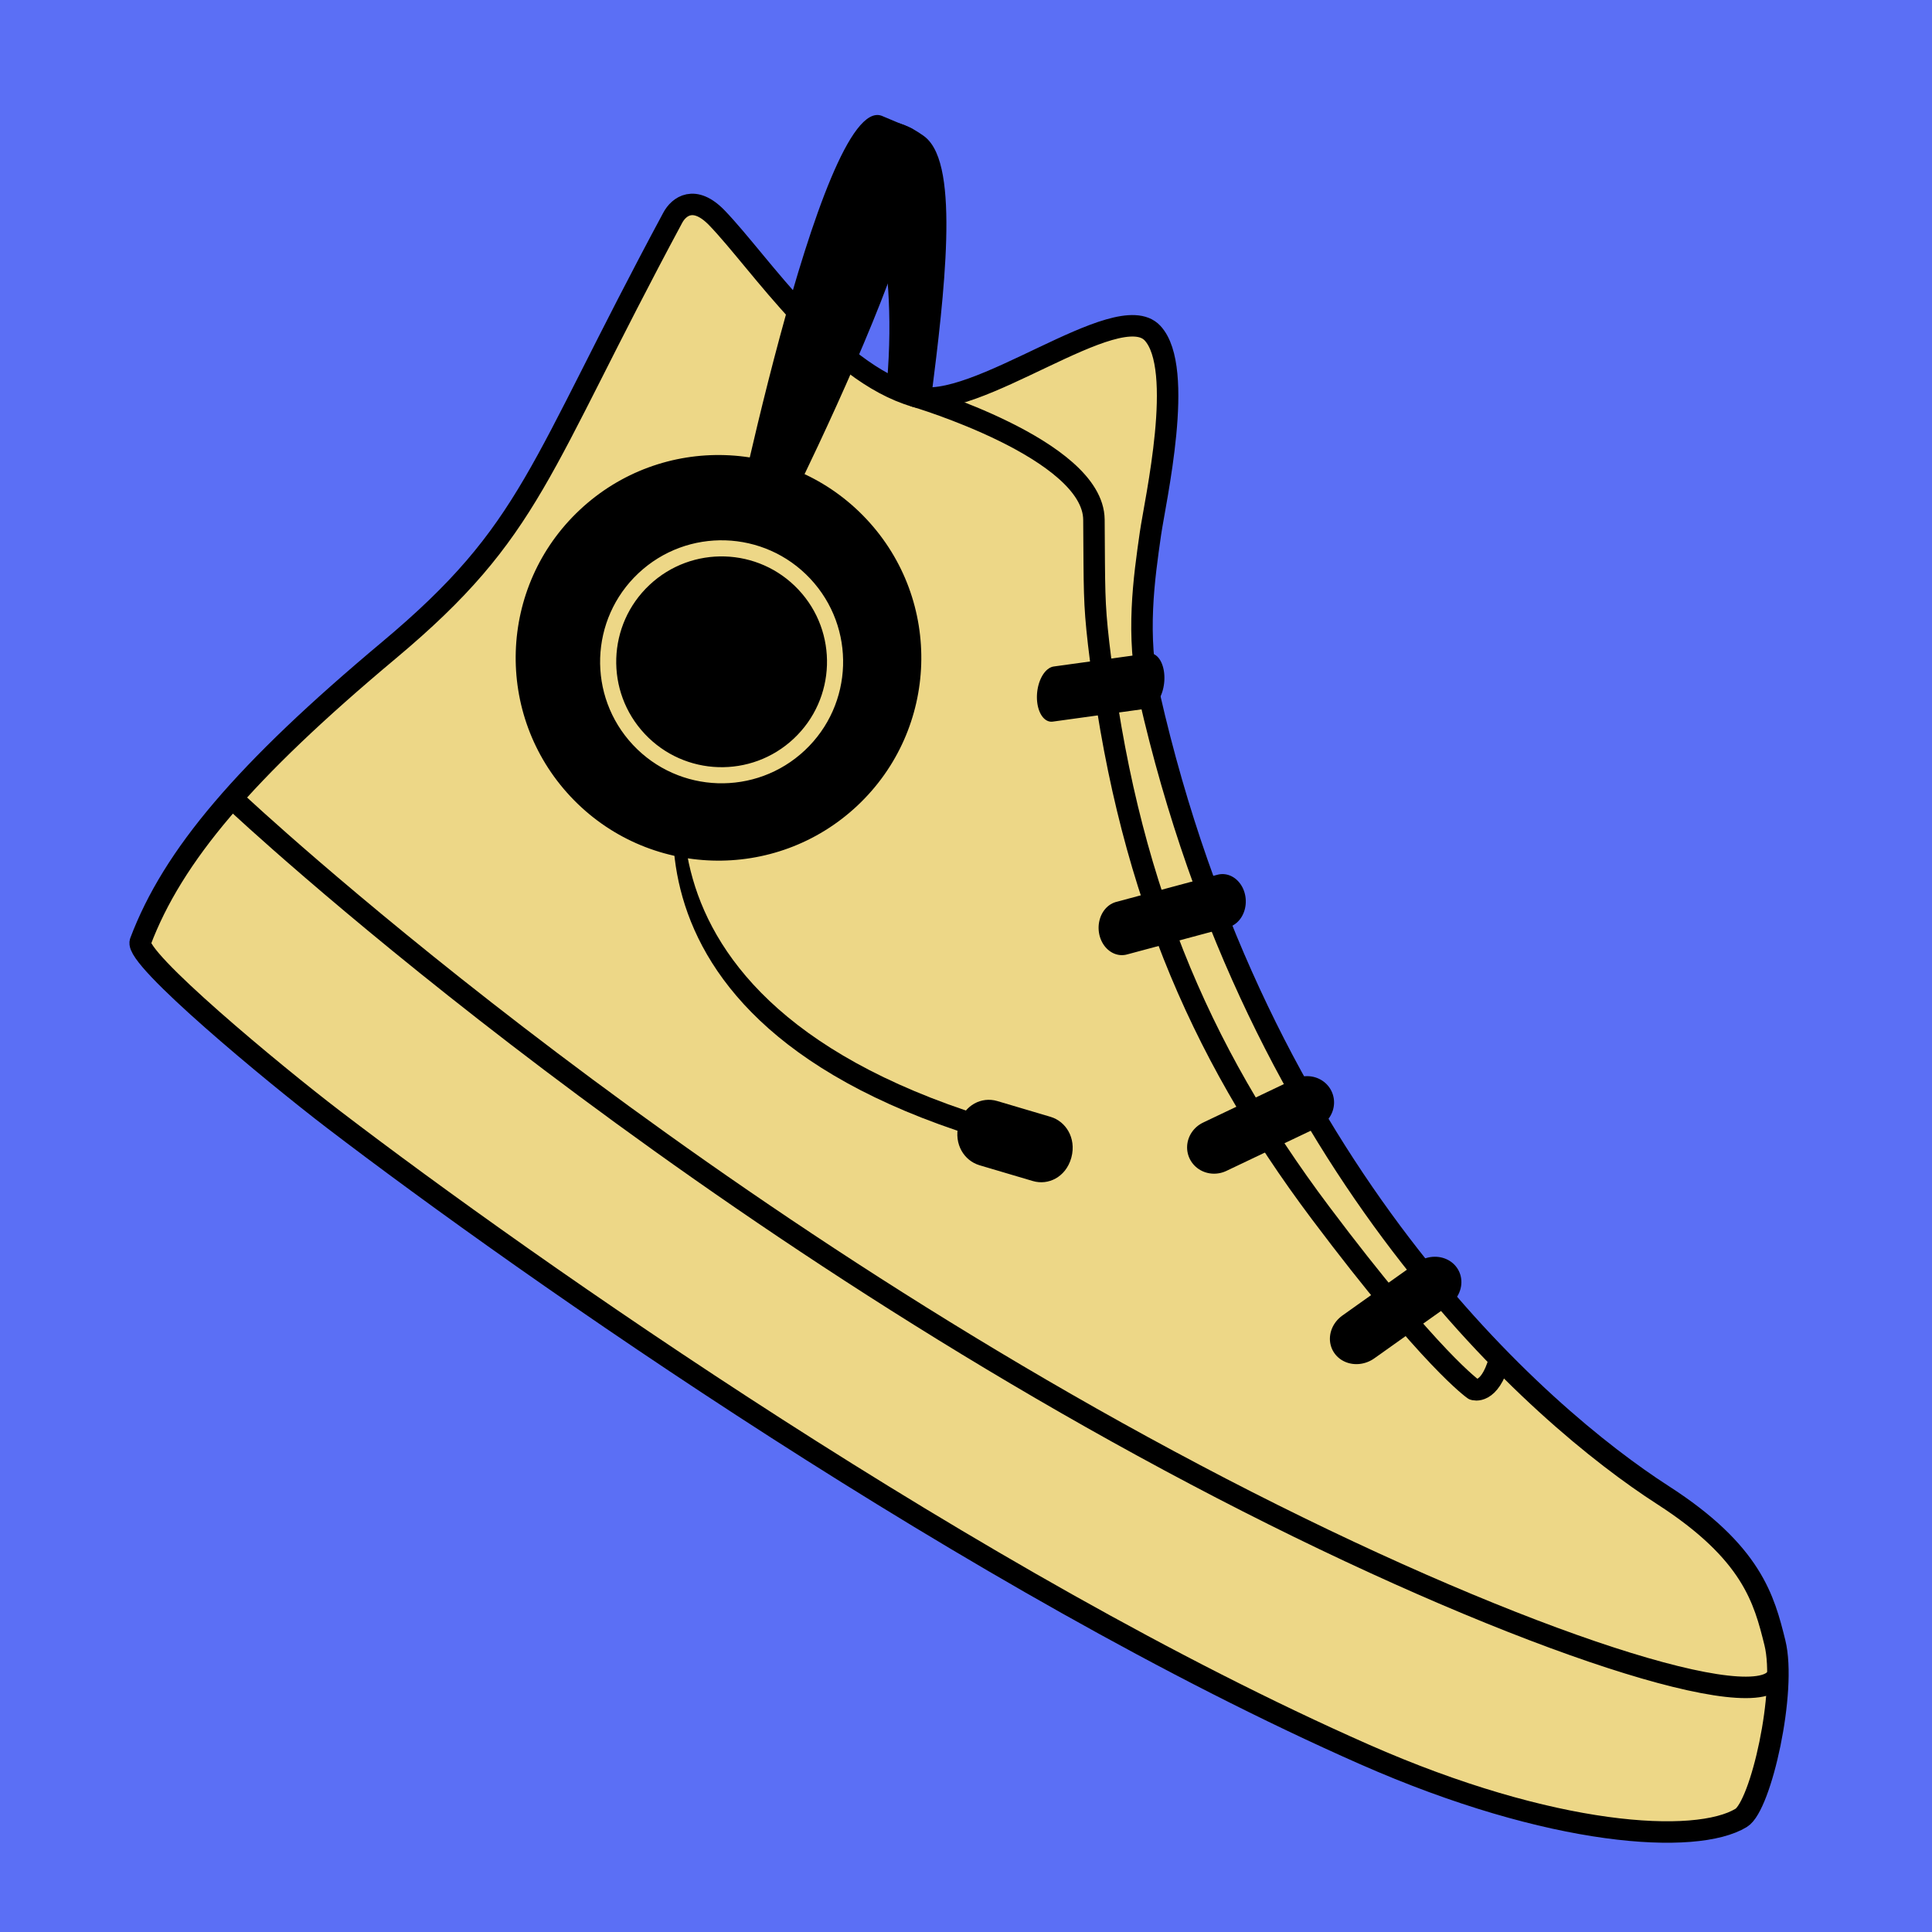 <?xml version="1.0" encoding="UTF-8" standalone="no"?>
<!DOCTYPE svg PUBLIC "-//W3C//DTD SVG 1.1//EN" "http://www.w3.org/Graphics/SVG/1.1/DTD/svg11.dtd">
<svg width="100%" height="100%" viewBox="0 0 3000 3000" version="1.1" xmlns="http://www.w3.org/2000/svg" xmlns:xlink="http://www.w3.org/1999/xlink" xml:space="preserve" xmlns:serif="http://www.serif.com/" style="fill-rule:evenodd;clip-rule:evenodd;stroke-linecap:round;stroke-linejoin:round;stroke-miterlimit:1.5;">
    <g transform="matrix(1,0,0,1,-26642.8,-9929.52)">
        <g id="D8-logo-color" serif:id="D8 logo color" transform="matrix(1,0,0,1,26642.8,9929.52)">
            <rect x="0" y="0" width="3000" height="3000" style="fill:rgb(91,111,245);"/>
            <g transform="matrix(1.273,0.587,-0.587,1.273,-18896.3,-10486.6)">
                <path d="M16325.3,914.488C16325.3,914.488 16396.5,970.651 16450.5,1120.23C16455.1,1133.07 16489.3,1124.06 16487.1,1117.17C16453.5,1010.71 16408.7,872.63 16364.3,864.232C16290.5,850.273 16325.3,914.488 16325.3,914.488Z" style="stroke:black;stroke-width:14.86px;"/>
            </g>
            <g transform="matrix(1.184,0.751,-0.751,1.184,-17192.1,-12971.2)">
                <path d="M16068.1,1048.98C16090.9,1366.1 16122.2,1424.4 16059.2,1622C15995.9,1820.64 15979,1942.26 15999.7,2042.1C16003.6,2060.94 16202.4,2086.38 16285.9,2093.68C16555.3,2117.25 17163.6,2145.72 17626.2,2075.96C17851.6,2041.97 17990.7,1964.05 18016.5,1911.85C18027.9,1888.83 17983.8,1765.81 17944.1,1727.95C17908.5,1693.97 17869.4,1657.17 17751.8,1656.37C17590.6,1655.27 17181.3,1594.73 16797,1213.01C16748.8,1165.08 16722.6,1106.39 16702.2,1061.09C16687,1027.21 16636.7,885.814 16585.2,872.42C16530.7,858.233 16466.3,1053.47 16400.7,1072.42C16307.2,1099.41 16177.1,1039.49 16109.6,1023.06C16074.3,1014.47 16067.1,1035.14 16068.1,1048.98Z" style="fill:rgb(237,215,135);stroke:black;stroke-width:23.77px;"/>
            </g>
            <g transform="matrix(1.184,0.751,-0.751,1.184,-17192.1,-12971.2)">
                <path d="M16400.7,1072.42C16400.7,1072.42 16598.6,1015.93 16641.1,1081.64C16683.5,1147.36 16689.7,1158.42 16719,1194.73C16883.6,1397.9 17050.9,1514.99 17264.5,1595.64C17455.9,1667.94 17512.3,1669.81 17512.3,1669.81C17512.3,1669.81 17530.3,1665.88 17519,1627.72" style="fill:none;stroke:black;stroke-width:23.77px;"/>
            </g>
            <g transform="matrix(1.184,0.751,-0.751,1.184,-17192.1,-12971.2)">
                <path d="M16009.2,1855.03C16009.2,1855.03 16630.2,1973.47 17334.9,1911.95C17683.1,1881.55 17958.6,1813.04 17966.1,1761.79" style="fill:none;stroke:black;stroke-width:23.77px;"/>
            </g>
            <g transform="matrix(0.665,0.699,-0.49,1.21,-8800.04,-12560.9)">
                <path d="M16832.8,1547.52L16979.4,1446.02" style="fill:none;stroke:black;stroke-width:61.46px;"/>
            </g>
            <g transform="matrix(1.013,0.759,-0.63,1.178,-14429,-13349.3)">
                <path d="M16971.1,1621.02L17066.1,1523.95" style="fill:none;stroke:black;stroke-width:59.68px;"/>
            </g>
            <g transform="matrix(1.212,0.74,-0.79,1.2,-17650.8,-13075.6)">
                <path d="M17254,1740.23L17311.5,1648.31" style="fill:none;stroke:black;stroke-width:59.38px;"/>
            </g>
            <g transform="matrix(1.236,0.723,-0.844,1.234,-17902.4,-12663.1)">
                <path d="M17389.5,1755.65L17423.9,1668.82" style="fill:none;stroke:black;stroke-width:59.06px;"/>
            </g>
            <g transform="matrix(0.509,0.172,-0.504,1.493,-3139.04,-1489.64)">
                <path d="M9029.3,89.932C9235.99,89.279 9015.93,566.554 9015.93,566.554L8936.73,566.554C8936.73,566.554 8754.53,86.228 8943.55,87.811"/>
            </g>
            <g transform="matrix(0.392,0.184,-0.679,1.496,1387.7,-685.638)">
                <path d="M1087.56,1088.34C1087.56,1088.34 1119.13,1368.88 2678.16,1304.37" style="fill:none;stroke:black;stroke-width:20.74px;"/>
            </g>
            <g transform="matrix(0.868,0.257,-0.523,1.905,314.209,-326.868)">
                <path d="M2055.77,837.452C2055.77,824.861 2033.46,814.639 2005.98,814.639L1910.78,814.639C1883.3,814.639 1860.99,824.861 1860.99,837.452C1860.99,850.042 1883.3,860.265 1910.78,860.265L2005.98,860.265C2033.46,860.265 2055.77,850.042 2055.77,837.452Z" style="stroke:black;stroke-width:6.73px;"/>
            </g>
            <g transform="matrix(1.137,1.212,-1.212,1.137,-6967.05,-10171.5)">
                <circle cx="8239.8" cy="1060.99" r="189.509"/>
            </g>
            <g transform="matrix(0.636,0.678,-0.678,0.636,-3400.64,-5233.74)">
                <circle cx="8239.8" cy="1060.99" r="189.509" style="fill:none;stroke:rgb(237,215,135);stroke-width:26.91px;"/>
            </g>
        </g>
    </g>
</svg>
